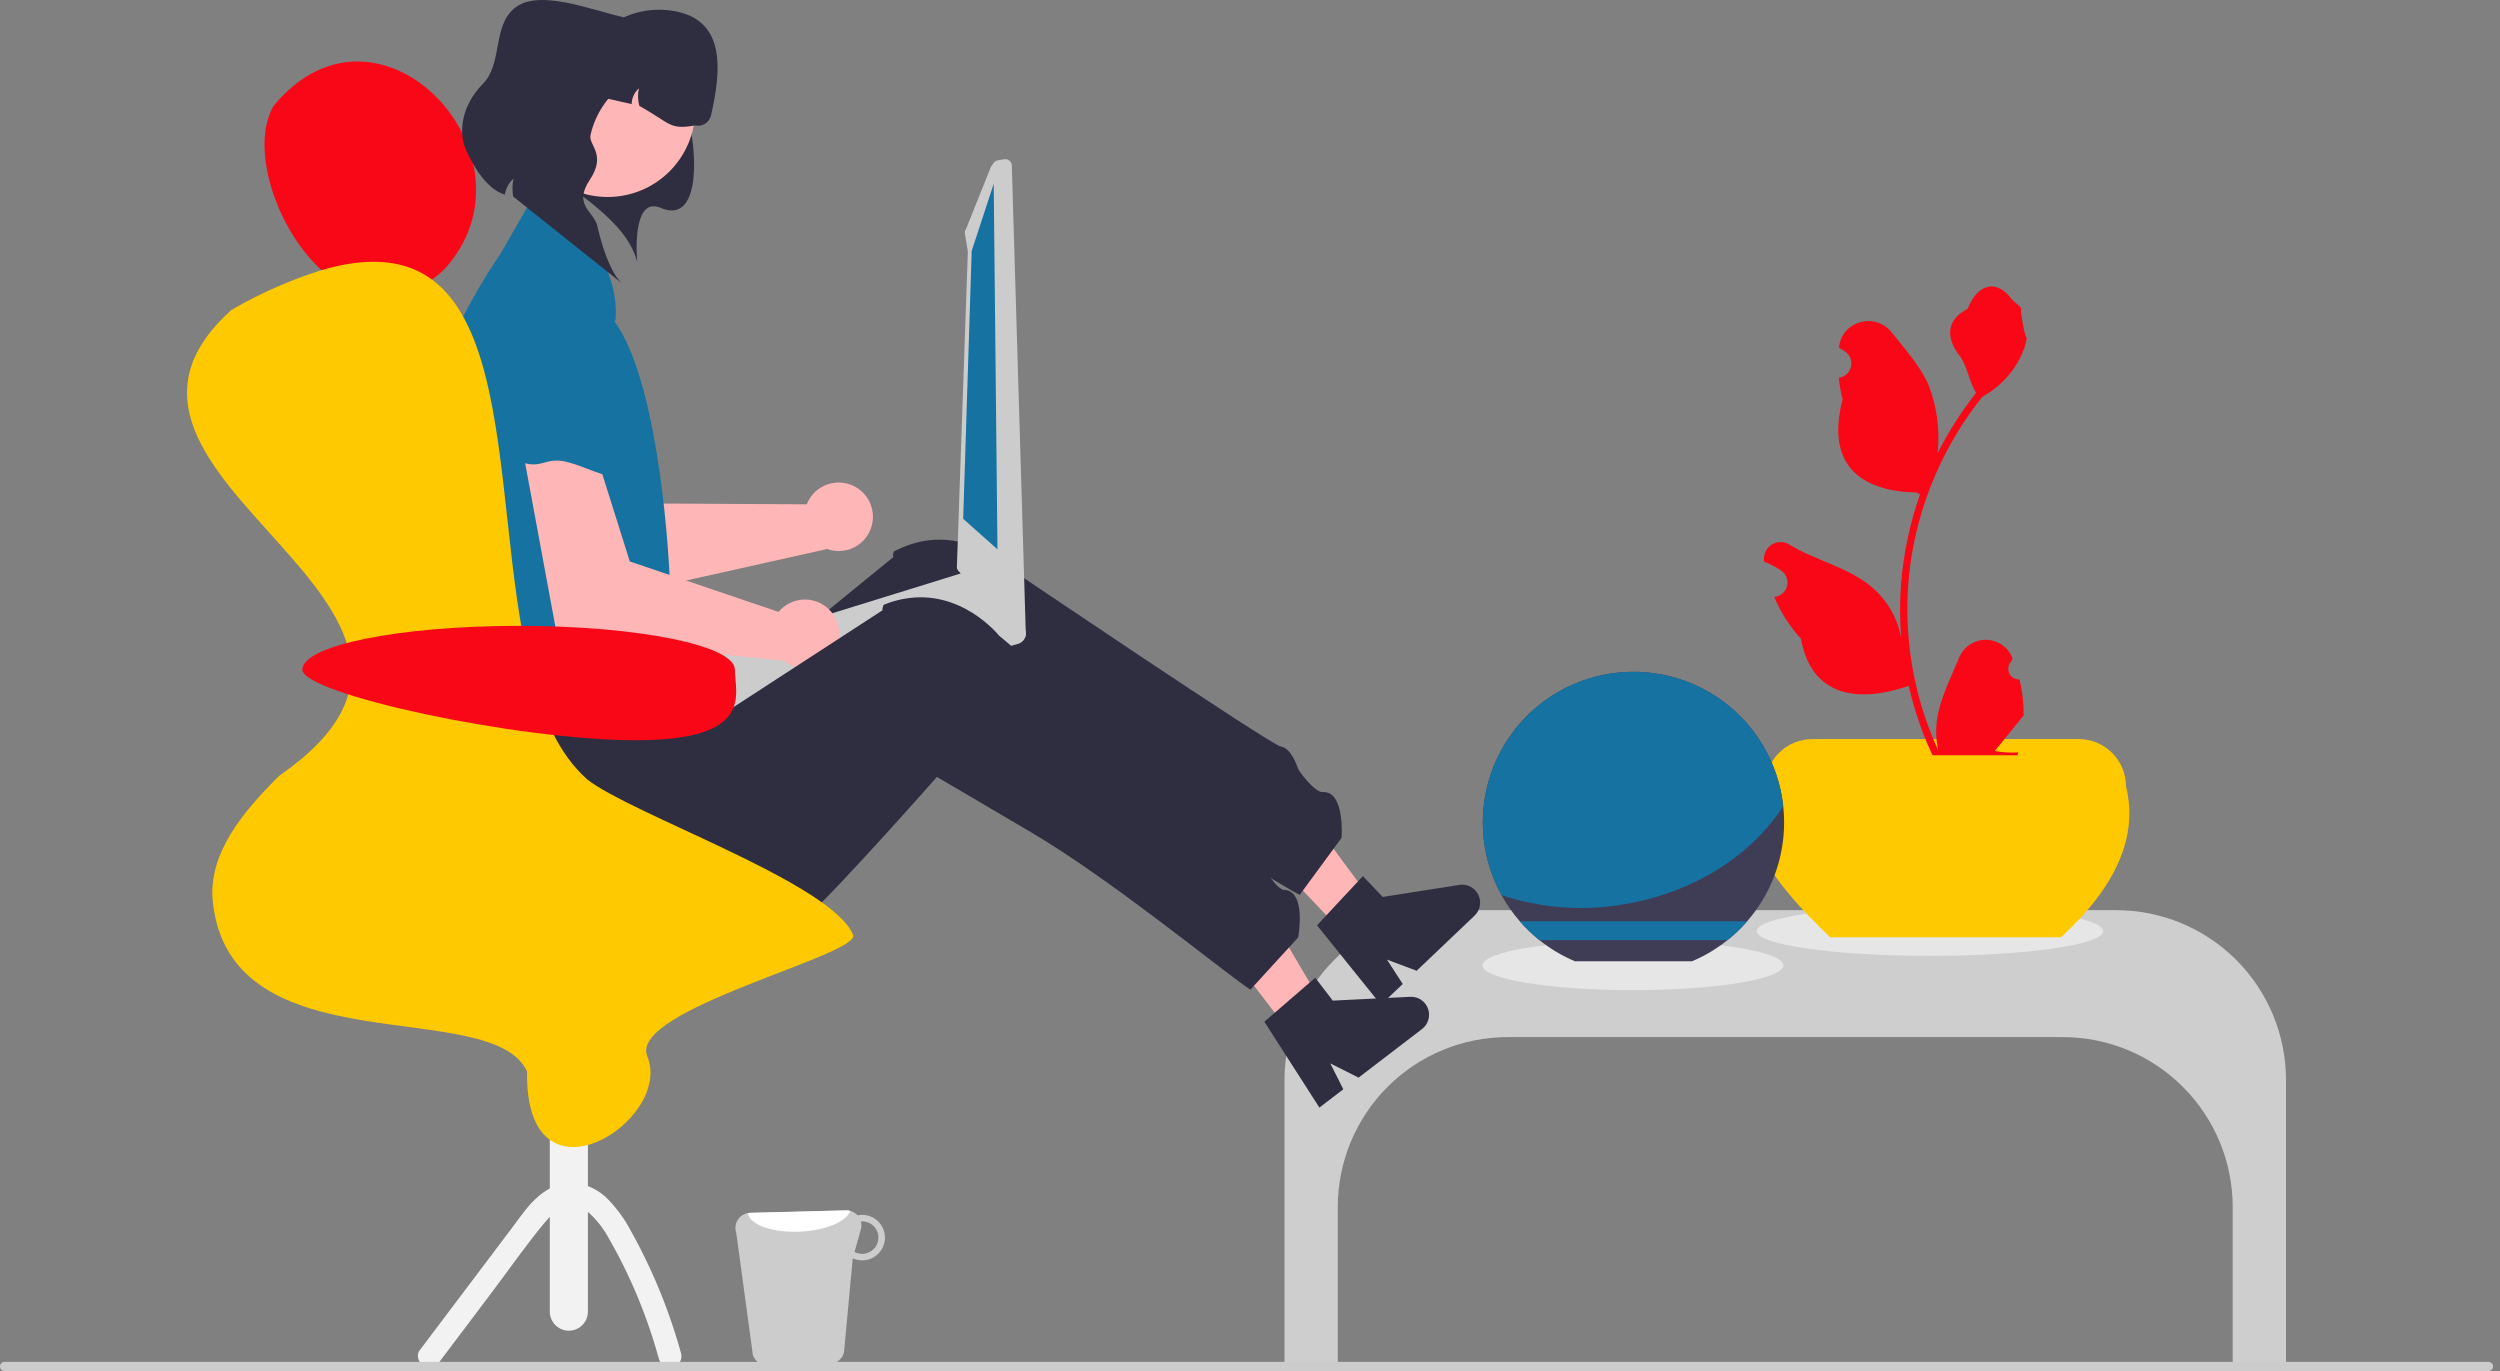 <svg width="62" height="34" viewBox="0 0 62 34" fill="none" xmlns="http://www.w3.org/2000/svg">
<rect x="0" y="0" width="62" height="34" fill="#808080" stroke="none"/>
<g clip-path="url(#clip0_55_362)">
<path d="M52.478 22.572H36.069C34.951 22.572 33.879 23.016 33.089 23.806C32.299 24.597 31.855 25.669 31.855 26.787V33.811H33.177V29.935C33.177 28.817 33.621 27.745 34.411 26.955C35.202 26.164 36.274 25.72 37.391 25.72H51.156C52.274 25.72 53.346 26.164 54.136 26.955C54.927 27.745 55.371 28.817 55.371 29.935V33.811H56.693V26.787C56.693 25.669 56.249 24.597 55.459 23.806C54.668 23.016 53.596 22.572 52.478 22.572Z" fill="#CECECE"/>
<path d="M47.863 23.705C50.236 23.705 52.16 23.431 52.16 23.091C52.16 22.753 50.236 22.478 47.863 22.478C45.489 22.478 43.566 22.753 43.566 23.091C43.566 23.431 45.489 23.705 47.863 23.705Z" fill="#E6E6E6"/>
<path d="M51.111 23.245H45.388C43.975 21.891 42.964 20.586 43.773 19.503C43.773 19.192 43.897 18.893 44.117 18.673C44.337 18.453 44.636 18.329 44.947 18.329H51.551C51.863 18.329 52.161 18.453 52.382 18.673C52.602 18.893 52.725 19.192 52.725 19.503C53.033 20.737 52.483 21.985 51.111 23.245Z" fill="#FFC900"/>
<path d="M50.083 16.851C50.029 16.854 49.975 16.839 49.929 16.81C49.883 16.781 49.847 16.739 49.826 16.688C49.805 16.638 49.8 16.583 49.812 16.53C49.824 16.477 49.851 16.428 49.891 16.391L49.909 16.319C49.907 16.313 49.904 16.308 49.902 16.302C49.847 16.173 49.756 16.062 49.639 15.985C49.521 15.908 49.384 15.867 49.244 15.867C49.103 15.868 48.966 15.91 48.85 15.988C48.733 16.066 48.642 16.177 48.589 16.307C48.374 16.824 48.1 17.342 48.033 17.889C48.003 18.131 48.016 18.376 48.07 18.614C47.565 17.513 47.303 16.317 47.302 15.106C47.302 14.803 47.319 14.499 47.352 14.197C47.38 13.95 47.419 13.704 47.468 13.46C47.739 12.136 48.319 10.895 49.163 9.839C49.571 9.616 49.901 9.274 50.108 8.858C50.183 8.709 50.236 8.549 50.266 8.384C50.22 8.39 50.092 7.689 50.127 7.646C50.063 7.549 49.948 7.5 49.878 7.405C49.53 6.933 49.05 7.015 48.799 7.657C48.264 7.928 48.258 8.376 48.587 8.807C48.796 9.081 48.825 9.452 49.008 9.745C48.989 9.77 48.969 9.793 48.951 9.817C48.606 10.261 48.305 10.737 48.053 11.239C48.114 10.676 48.041 10.107 47.84 9.579C47.636 9.086 47.253 8.671 46.916 8.245C46.511 7.733 45.68 7.957 45.609 8.605C45.608 8.612 45.608 8.618 45.607 8.624C45.657 8.652 45.706 8.682 45.754 8.714C45.814 8.754 45.861 8.812 45.888 8.879C45.915 8.946 45.921 9.02 45.905 9.091C45.89 9.162 45.853 9.226 45.8 9.276C45.747 9.325 45.681 9.358 45.609 9.369L45.602 9.37C45.619 9.55 45.651 9.729 45.696 9.905C45.263 11.577 46.197 12.187 47.53 12.214C47.56 12.229 47.589 12.244 47.618 12.258C47.365 12.976 47.206 13.723 47.146 14.482C47.111 14.929 47.113 15.378 47.152 15.825L47.149 15.81C47.053 15.312 46.788 14.864 46.398 14.54C45.821 14.065 45.004 13.89 44.381 13.509C44.315 13.466 44.238 13.443 44.159 13.443C44.08 13.443 44.003 13.465 43.937 13.508C43.87 13.55 43.817 13.61 43.784 13.681C43.751 13.753 43.738 13.832 43.749 13.91C43.75 13.916 43.75 13.921 43.751 13.927C43.844 13.965 43.935 14.008 44.022 14.057C44.072 14.086 44.121 14.116 44.169 14.147C44.23 14.188 44.276 14.245 44.303 14.312C44.33 14.38 44.336 14.453 44.321 14.524C44.305 14.595 44.268 14.659 44.215 14.709C44.163 14.758 44.096 14.791 44.024 14.802L44.017 14.803C44.012 14.804 44.007 14.805 44.002 14.805C44.161 15.184 44.383 15.533 44.661 15.837C44.931 17.297 46.093 17.435 47.335 17.01H47.336C47.472 17.603 47.669 18.179 47.925 18.731H50.03C50.038 18.707 50.045 18.683 50.052 18.66C49.857 18.672 49.661 18.66 49.469 18.625C49.625 18.433 49.781 18.24 49.938 18.049C49.941 18.045 49.944 18.041 49.947 18.037C50.027 17.939 50.107 17.842 50.186 17.744L50.186 17.744C50.19 17.443 50.156 17.143 50.083 16.851L50.083 16.851Z" fill="#F90716"/>
<path d="M33.4 23.23L34.155 22.512L31.743 19.257L30.628 20.318L33.4 23.23Z" fill="#FFB6B6"/>
<path d="M32.662 22.948L33.8 21.728L34.291 22.244L36.192 21.945C36.286 21.93 36.382 21.946 36.467 21.989C36.551 22.033 36.619 22.103 36.661 22.188C36.703 22.273 36.717 22.37 36.7 22.463C36.684 22.557 36.638 22.643 36.569 22.708L35.133 24.075L34.398 23.799L34.788 24.403L34.247 24.918L32.662 22.948Z" fill="#2F2E41"/>
<path d="M33.271 20.778L32.232 22.194C31.353 21.726 28.547 19.867 26.397 18.893C25.008 18.263 23.936 17.783 23.936 17.783C23.936 17.783 23.792 17.988 23.561 18.31C22.718 19.49 20.726 22.238 20.536 22.136C20.295 22.006 20.023 22.238 20.056 22.712C20.081 23.058 19.496 23.31 19.177 23.422C19.057 23.464 18.975 23.486 18.975 23.486C18.92 23.521 18.866 23.556 18.812 23.589C17.064 24.657 15.015 24.356 13.608 23.211C13.104 22.805 12.693 22.295 12.402 21.716C12.112 21.137 11.949 20.503 11.924 19.856L11.798 16.928L16.048 16.739L16.805 18.176L18.147 17.082L21.085 14.688L22.158 13.813C22.158 13.813 22.13 13.81 22.163 13.681C22.298 13.608 22.439 13.548 22.584 13.5C22.608 13.491 22.633 13.484 22.657 13.477C24.041 13.069 25.09 14.131 25.09 14.131C25.09 14.131 31.508 18.471 31.76 18.511C32.012 18.553 32.157 18.958 32.188 19.054C32.217 19.145 32.619 19.657 32.799 19.644C33.362 19.608 33.271 20.778 33.271 20.778Z" fill="#2F2E41"/>
<path d="M20.531 12.01C20.412 12.049 20.304 12.114 20.213 12.2C20.123 12.286 20.053 12.391 20.007 12.507L16.11 12.486L14.037 9.618L12.496 10.301L15.004 14.845L20.494 13.62L20.491 13.608C20.618 13.658 20.756 13.676 20.891 13.661C21.027 13.646 21.157 13.599 21.27 13.524C21.384 13.448 21.478 13.346 21.543 13.227C21.609 13.107 21.645 12.973 21.649 12.837C21.652 12.701 21.623 12.566 21.563 12.443C21.503 12.32 21.414 12.214 21.305 12.133C21.195 12.052 21.067 11.998 20.933 11.977C20.798 11.955 20.66 11.967 20.531 12.01L20.531 12.01Z" fill="#FFB6B6"/>
<path d="M13.309 7.664L13.228 7.676C12.806 7.738 12.424 7.962 12.165 8.302C11.905 8.641 11.789 9.069 11.841 9.493C11.904 9.994 11.941 10.443 11.886 10.532C11.751 10.752 11.699 10.936 11.964 10.963C12.229 10.991 11.677 10.829 12.52 10.97C13.363 11.111 13.214 10.663 13.901 10.633C14.588 10.604 15.052 10.781 15.268 10.394C15.484 10.007 16.088 9.991 15.756 9.611C15.425 9.23 15.335 9.559 15.067 8.752C15.064 8.744 15.061 8.736 15.059 8.728C14.937 8.374 14.696 8.074 14.376 7.88C14.057 7.685 13.679 7.609 13.309 7.664Z" fill="#1572A1"/>
<path d="M11.034 6.663C10.934 6.761 10.827 6.852 10.715 6.935C10.682 6.961 10.649 6.984 10.616 7.006C9.657 7.655 8.711 7.377 7.973 6.7C6.833 5.652 6.193 3.647 6.784 2.629C8.108 1.014 9.827 1.36 10.872 2.458C11.886 3.522 12.265 5.294 11.034 6.663Z" fill="#F90716"/>
<path d="M15.195 8.008C15.114 7.956 15.033 7.906 14.95 7.858C14.913 7.808 14.875 7.759 14.837 7.711L15.195 8.008Z" fill="#F2F2F2"/>
<path d="M12.88 3.724C14.137 4.681 15.538 5.442 15.802 6.495C15.802 6.495 15.644 4.841 16.382 5.154C17.621 5.681 17.202 2.816 16.854 2.347C16.275 1.566 14.321 1.123 14.321 1.123L12.936 1.883L12.88 3.724Z" fill="#2F2E41"/>
<path d="M18.672 33.607C18.697 33.682 18.746 33.746 18.811 33.792C18.876 33.837 18.954 33.861 19.033 33.86L20.58 33.82C20.66 33.818 20.737 33.791 20.8 33.742C20.863 33.693 20.909 33.625 20.93 33.548L21.148 31.206C21.226 31.241 21.311 31.259 21.396 31.257C21.47 31.255 21.543 31.239 21.611 31.209C21.679 31.179 21.74 31.136 21.791 31.082C21.842 31.028 21.882 30.965 21.909 30.896C21.936 30.827 21.948 30.753 21.947 30.679C21.945 30.605 21.928 30.532 21.898 30.464C21.868 30.396 21.825 30.335 21.771 30.284C21.717 30.233 21.654 30.193 21.585 30.166C21.516 30.14 21.442 30.127 21.368 30.129C21.334 30.129 21.3 30.132 21.266 30.14C21.23 30.1 21.186 30.069 21.137 30.048C21.088 30.027 21.035 30.016 20.982 30.017L18.601 30.078C18.582 30.079 18.562 30.081 18.543 30.085C18.491 30.095 18.441 30.116 18.398 30.146C18.354 30.177 18.318 30.216 18.291 30.262C18.264 30.308 18.247 30.359 18.241 30.412C18.235 30.464 18.241 30.518 18.258 30.568L18.672 33.607ZM21.193 31.047L21.349 30.489C21.367 30.425 21.367 30.357 21.35 30.292C21.358 30.292 21.365 30.289 21.372 30.289C21.479 30.287 21.582 30.327 21.66 30.401C21.737 30.474 21.782 30.576 21.784 30.683C21.787 30.79 21.747 30.893 21.673 30.97C21.599 31.048 21.498 31.093 21.391 31.096C21.322 31.098 21.254 31.081 21.193 31.047Z" fill="#CCCCCC"/>
<path d="M18.543 30.085C18.593 30.375 19.163 30.579 19.849 30.544C20.48 30.515 20.995 30.293 21.089 30.031C21.054 30.021 21.018 30.016 20.982 30.017L18.601 30.078C18.582 30.079 18.562 30.081 18.543 30.085Z" fill="white"/>
<path d="M15.07 4.885C16.27 4.885 17.242 3.913 17.242 2.713C17.242 1.513 16.27 0.541 15.07 0.541C13.87 0.541 12.898 1.513 12.898 2.713C12.898 3.913 13.87 4.885 15.07 4.885Z" fill="#FFB6B6"/>
<path d="M14.288 1.882L14.204 2.249L15.665 2.582C15.666 2.507 15.683 2.434 15.714 2.367C15.745 2.299 15.79 2.239 15.845 2.189C15.813 2.333 15.817 2.483 15.855 2.625C16.643 3.067 16.598 3.224 17.235 3.111C17.321 3.131 17.412 3.115 17.487 3.068C17.562 3.021 17.615 2.946 17.634 2.86C17.891 1.734 17.975 0.584 16.855 0.304C16.582 0.236 16.299 0.223 16.022 0.266C15.745 0.309 15.479 0.406 15.239 0.553C15 0.7 14.793 0.893 14.63 1.122C14.466 1.35 14.35 1.608 14.288 1.882Z" fill="#2F2E41"/>
<path d="M25.38 15.539C25.375 15.533 25.369 15.527 25.362 15.523C25.346 15.504 25.326 15.488 25.304 15.477L25.145 15.392L24.09 14.22C24.028 14.189 23.957 14.182 23.891 14.201L23.889 14.202L23.437 14.342L23.048 14.463L22.505 14.631L18.806 15.776L16.374 16.529C16.309 16.55 16.254 16.596 16.221 16.657C16.189 16.718 16.182 16.789 16.202 16.855C16.213 16.891 16.232 16.925 16.257 16.953L16.334 17.04L16.497 17.22L16.873 18L16.977 18.116C17.01 18.153 17.053 18.18 17.101 18.193C17.149 18.207 17.2 18.206 17.248 18.192L25.258 15.965C25.299 15.951 25.337 15.928 25.367 15.896C25.398 15.865 25.42 15.826 25.432 15.784C25.444 15.742 25.446 15.698 25.436 15.655C25.427 15.612 25.408 15.572 25.38 15.539L25.38 15.539Z" fill="#CCCCCC"/>
<path d="M24.904 3.95L24.749 3.975C24.706 3.982 24.668 4.006 24.643 4.041L24.575 4.137L23.958 5.678C23.933 5.713 23.923 5.757 23.93 5.8L24.003 6.239L23.73 14.078C23.737 14.119 23.758 14.155 23.791 14.181L24.988 15.782L25.016 15.804L25.076 15.851C25.107 15.875 25.145 15.887 25.184 15.885L25.286 15.881C25.309 15.88 25.331 15.873 25.352 15.863C25.373 15.852 25.391 15.838 25.405 15.82C25.42 15.802 25.43 15.781 25.436 15.759C25.442 15.736 25.443 15.713 25.439 15.69L25.092 4.084C25.085 4.042 25.061 4.004 25.026 3.979C24.991 3.953 24.948 3.943 24.905 3.95L24.904 3.95Z" fill="#CCCCCC"/>
<path d="M24.644 4.559L24.098 6.223L23.887 12.867L24.737 13.623L24.644 4.559Z" fill="#1572A1"/>
<path d="M13.799 5.422L13.101 5.095L12.414 6.291C12.414 6.291 10.569 8.925 10.542 10.825C10.515 12.725 10.842 13.29 10.842 13.29C10.842 13.29 10.047 13.885 10.445 14.248C10.842 14.612 11.723 14.769 11.047 14.927C10.37 15.084 10.542 16.68 11.297 16.963C12.053 17.247 16.11 17.244 16.11 17.244C16.074 17.121 16.071 16.989 16.103 16.864C16.134 16.739 16.198 16.625 16.289 16.533C16.604 16.217 16.887 16.444 16.604 15.953C16.32 15.462 15.848 15.745 16.226 15.084C16.604 14.423 16.603 14.225 16.603 14.225C16.603 14.225 16.401 9.564 15.241 7.974L15.265 7.93C15.304 7.413 15.184 6.896 14.923 6.448C14.661 6 14.269 5.643 13.799 5.422Z" fill="#1572A1"/>
<path d="M14.645 3.347C14.716 3.033 14.857 2.739 15.056 2.486C15.254 2.234 15.507 2.028 15.795 1.885C16.083 1.741 16.399 1.664 16.72 1.657C17.042 1.651 17.361 1.716 17.654 1.848C17.553 1.548 17.347 1.294 17.074 1.133L15.43 0.419C14.618 0.234 13.334 -0.29 12.748 0.212C12.208 0.673 12.471 1.576 11.974 2.081C11.429 2.635 11.383 3.29 11.537 3.667C11.716 4.103 12.074 4.698 12.52 4.826C12.543 4.673 12.62 4.533 12.736 4.43C12.704 4.576 12.701 4.727 12.728 4.875L15.43 7.03C15.177 6.81 14.962 6.245 14.814 5.608C14.727 5.231 14.204 5.098 14.628 4.458C15.052 3.819 14.587 3.6 14.645 3.347Z" fill="#2F2E41"/>
<path d="M13.635 25.068H14.58V32.529C14.58 32.654 14.53 32.774 14.441 32.863C14.353 32.952 14.233 33.001 14.107 33.001C13.982 33.001 13.862 32.952 13.774 32.863C13.685 32.774 13.635 32.654 13.635 32.529V25.068Z" fill="#F2F2F2"/>
<path d="M10.895 33.778L12.216 32.025C12.635 31.469 13.037 30.891 13.48 30.354C13.638 30.164 13.82 29.967 14.053 29.909C14.145 29.886 14.242 29.89 14.331 29.921C14.437 29.958 14.534 30.015 14.618 30.089C14.813 30.269 14.976 30.481 15.101 30.715C15.266 31.001 15.419 31.295 15.561 31.594C15.883 32.274 16.144 32.981 16.343 33.707C16.44 34.058 16.987 33.909 16.889 33.556C16.693 32.846 16.439 32.153 16.132 31.484C15.982 31.157 15.82 30.837 15.644 30.523C15.497 30.244 15.312 29.987 15.095 29.759C14.875 29.527 14.582 29.377 14.264 29.335C13.924 29.298 13.608 29.451 13.355 29.667C13.101 29.883 12.91 30.169 12.711 30.434L12.008 31.366L10.405 33.492C10.313 33.614 10.386 33.809 10.507 33.88C10.572 33.916 10.649 33.925 10.721 33.906C10.793 33.887 10.855 33.841 10.895 33.778H10.895Z" fill="#F2F2F2"/>
<path d="M19.963 14.868C19.838 14.868 19.715 14.896 19.602 14.949C19.489 15.002 19.389 15.079 19.309 15.175L15.619 13.924L14.557 10.549L12.88 10.709L13.824 15.813L19.42 16.385L19.421 16.373C19.526 16.46 19.65 16.52 19.784 16.549C19.917 16.578 20.055 16.574 20.187 16.538C20.318 16.502 20.439 16.435 20.54 16.343C20.64 16.25 20.716 16.135 20.763 16.006C20.809 15.878 20.823 15.741 20.805 15.605C20.787 15.47 20.737 15.341 20.659 15.23C20.58 15.118 20.476 15.027 20.355 14.964C20.234 14.901 20.099 14.868 19.963 14.868L19.963 14.868Z" fill="#FFB6B6"/>
<path d="M14.484 8.465L14.403 8.45C13.983 8.375 13.549 8.468 13.196 8.708C12.843 8.948 12.598 9.317 12.514 9.736C12.415 10.231 12.307 10.668 12.227 10.736C12.03 10.902 11.923 11.06 12.165 11.17C12.408 11.28 11.935 10.952 12.691 11.352C13.446 11.752 13.446 11.28 14.107 11.468C14.769 11.657 15.152 11.972 15.48 11.673C15.807 11.374 16.385 11.55 16.191 11.084C15.996 10.618 15.807 10.902 15.807 10.052C15.807 10.043 15.807 10.035 15.807 10.026C15.804 9.652 15.67 9.291 15.428 9.006C15.186 8.721 14.852 8.529 14.484 8.465Z" fill="#1572A1"/>
<path d="M40.496 24.555C42.556 24.555 44.227 24.28 44.227 23.942C44.227 23.602 42.556 23.328 40.496 23.328C38.436 23.328 36.766 23.602 36.766 23.942C36.766 24.28 38.436 24.555 40.496 24.555Z" fill="#E6E6E6"/>
<path d="M44.246 20.396C44.247 21.297 43.922 22.169 43.329 22.848C43.181 23.018 43.018 23.175 42.841 23.315C42.574 23.53 42.277 23.707 41.961 23.84H39.059C38.743 23.707 38.446 23.53 38.178 23.315C38.002 23.175 37.839 23.018 37.691 22.848C37.517 22.648 37.365 22.431 37.237 22.199C36.97 21.715 36.814 21.178 36.78 20.626C36.746 20.074 36.836 19.521 37.041 19.008C37.246 18.495 37.563 18.033 37.968 17.657C38.374 17.281 38.858 17 39.385 16.833C39.912 16.667 40.47 16.62 41.017 16.695C41.565 16.77 42.09 16.966 42.553 17.268C43.016 17.57 43.406 17.971 43.695 18.443C43.984 18.914 44.165 19.444 44.224 19.993C44.239 20.127 44.246 20.262 44.246 20.396Z" fill="#3F3D56"/>
<path d="M43.329 22.848C43.181 23.018 43.018 23.175 42.841 23.315H38.178C38.002 23.175 37.839 23.018 37.691 22.848H43.329Z" fill="#1572A1"/>
<path d="M44.224 19.993C43.444 21.205 42.007 22.145 40.258 22.43C39.248 22.602 38.21 22.523 37.237 22.199C36.97 21.715 36.814 21.178 36.78 20.626C36.746 20.074 36.836 19.521 37.041 19.008C37.246 18.495 37.563 18.033 37.968 17.657C38.374 17.281 38.858 17 39.385 16.833C39.912 16.667 40.47 16.62 41.017 16.695C41.565 16.77 42.09 16.966 42.553 17.268C43.016 17.57 43.406 17.971 43.695 18.443C43.984 18.914 44.165 19.444 44.224 19.993Z" fill="#1572A1"/>
<path d="M32.06 25.699L32.888 25.066L30.838 21.571L29.616 22.506L32.06 25.699Z" fill="#FFB6B6"/>
<path d="M31.356 25.339L32.618 24.248L33.052 24.815L34.974 24.721C35.069 24.716 35.163 24.742 35.242 24.794C35.321 24.847 35.381 24.923 35.414 25.013C35.447 25.102 35.45 25.199 35.423 25.29C35.397 25.382 35.342 25.462 35.266 25.52L33.692 26.725L32.991 26.372L33.314 27.014L32.721 27.468L31.356 25.339Z" fill="#2F2E41"/>
<path d="M32.195 23.247L31.01 24.544C30.186 23.984 27.595 21.835 25.563 20.636C24.249 19.86 23.235 19.268 23.235 19.268C23.235 19.268 23.069 19.456 22.805 19.752C21.84 20.835 19.565 23.353 19.387 23.231C19.162 23.076 18.866 23.277 18.849 23.752C18.836 24.099 18.228 24.287 17.898 24.364C17.775 24.392 17.691 24.406 17.691 24.406C17.632 24.435 17.574 24.464 17.517 24.491C15.664 25.366 13.66 24.846 12.384 23.557C11.926 23.099 11.572 22.548 11.346 21.941C11.119 21.335 11.025 20.686 11.069 20.04L11.259 17.116L15.504 17.384L16.102 18.893L17.554 17.95L20.732 15.885L21.892 15.131C21.892 15.131 21.865 15.124 21.912 15C22.054 14.942 22.2 14.896 22.349 14.864C22.375 14.859 22.4 14.854 22.425 14.85C23.845 14.593 24.774 15.761 24.774 15.761C24.774 15.761 30.689 20.764 30.936 20.831C31.182 20.899 31.282 21.318 31.302 21.417C31.322 21.51 31.666 22.062 31.847 22.069C32.41 22.093 32.195 23.247 32.195 23.247Z" fill="#2F2E41"/>
<path d="M13.071 26.57C12.182 24.668 5.702 26.507 5.276 22.35C5.159 21.14 6.065 20.095 6.927 19.237C13.053 15.001 1.091 11.87 5.739 7.687C6.444 7.276 7.194 6.945 7.973 6.7C9.049 6.384 9.852 6.442 10.46 6.773C10.548 6.821 10.633 6.876 10.715 6.935C13.38 8.904 11.768 16.86 14.565 19.331C15.63 20.172 20.342 21.8 21.099 23.069C21.119 23.103 21.137 23.139 21.153 23.175C21.412 23.673 15.572 25.03 16.053 26.197C16.714 27.802 13.014 30.143 13.071 26.57Z" fill="#FFC900"/>
<path d="M4.97674e-07 33.888C-4.35191e-05 33.902 0.003 33.917 0.008 33.931C0.014 33.944 0.022 33.957 0.033 33.967C0.043 33.978 0.056 33.986 0.069 33.992C0.083 33.997 0.098 34 0.112 34H61.716C61.746 34 61.775 33.988 61.796 33.967C61.817 33.946 61.829 33.917 61.829 33.888C61.829 33.858 61.817 33.829 61.796 33.808C61.775 33.787 61.746 33.775 61.716 33.775H0.112C0.098 33.775 0.083 33.778 0.069 33.784C0.056 33.789 0.043 33.798 0.033 33.808C0.022 33.819 0.014 33.831 0.008 33.844C0.003 33.858 -4.30141e-05 33.873 4.97674e-07 33.888Z" fill="#CCCCCC"/>
<path d="M18.225 16.607C18.225 17.206 18.731 18.358 15.769 18.358C12.807 18.358 7.499 17.206 7.499 16.607C7.499 16.007 9.9 15.521 12.862 15.521C15.824 15.521 18.225 16.007 18.225 16.607Z" fill="#F90716"/>
</g>
<defs>
<clipPath id="clip0_55_362">
<rect width="61.829" height="34" fill="white"/>
</clipPath>
</defs>
</svg>
